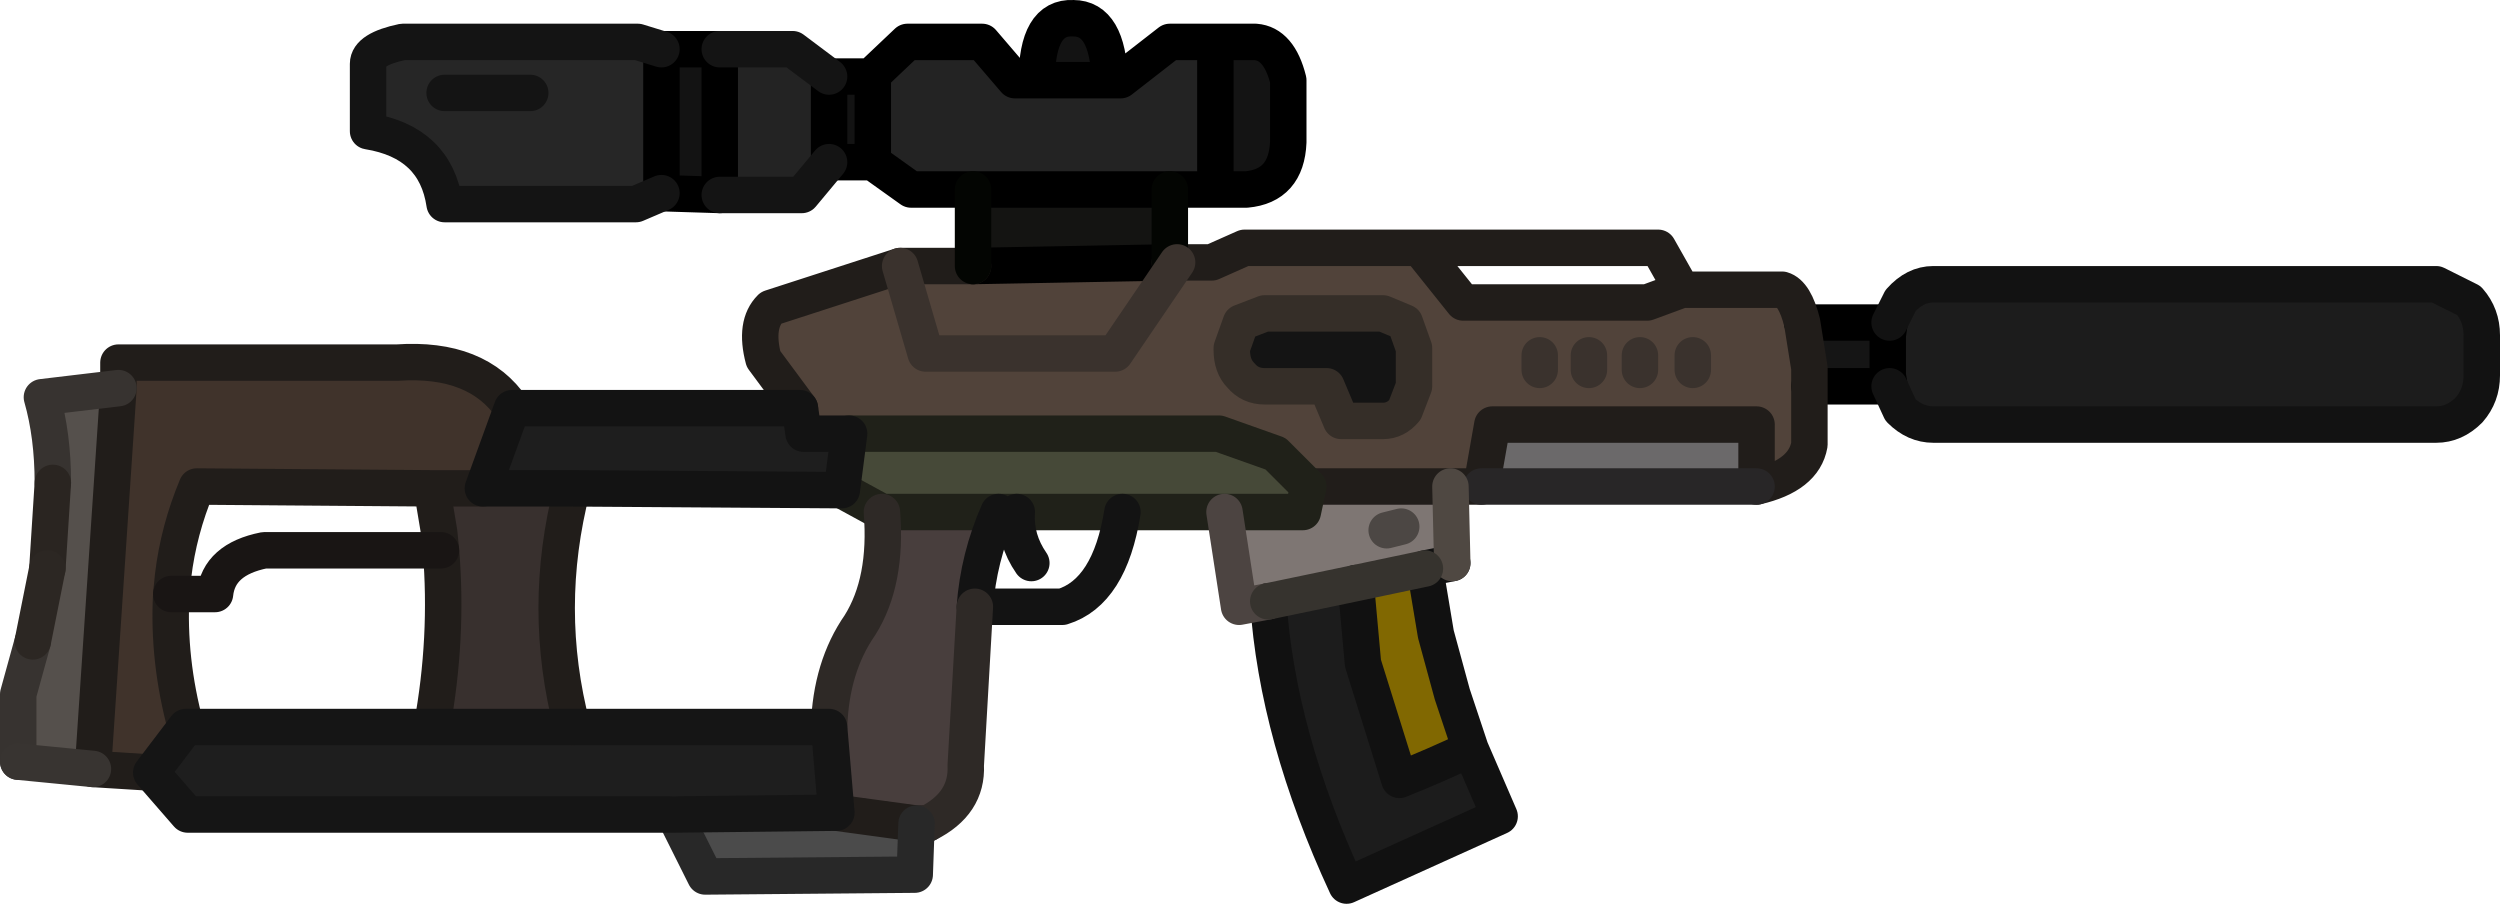 <?xml version="1.0" encoding="UTF-8" standalone="no"?>
<svg xmlns:ffdec="https://www.free-decompiler.com/flash" xmlns:xlink="http://www.w3.org/1999/xlink" ffdec:objectType="shape" height="24.8px" width="68.6px" xmlns="http://www.w3.org/2000/svg">
  <g transform="matrix(1.0, 0.0, 0.0, 1.0, 20.9, 9.3)">
    <path d="M12.45 -4.1 L12.45 -8.15 13.55 -8.15 Q14.2 -8.1 14.45 -7.1 L14.45 -5.4 Q14.4 -4.2 13.3 -4.1 L12.45 -4.1 M13.15 -0.45 L13.8 -0.7 17.05 -0.7 17.65 -0.45 17.9 0.25 17.9 1.3 17.65 1.95 Q17.4 2.25 17.05 2.25 L15.9 2.25 15.5 1.3 13.8 1.3 Q13.4 1.3 13.15 1.0 12.9 0.75 12.9 0.3 L12.9 0.25 13.15 -0.45" fill="#141414" fill-rule="evenodd" stroke="none"/>
    <path d="M5.85 7.35 L5.6 11.7 Q5.65 12.75 4.55 13.3 L4.25 13.3 2.05 13.0 1.85 10.65 Q1.9 9.0 2.7 7.85 3.45 6.65 3.3 4.75 L6.5 4.75 Q5.95 6.0 5.85 7.35" fill="#483e3d" fill-rule="evenodd" stroke="none"/>
    <path d="M-2.4 13.05 L-15.75 13.05 -16.75 11.9 -15.8 10.65 -9.05 10.65 -5.2 10.65 1.85 10.65 2.05 13.0 -2.4 13.05 M-6.85 1.9 L1.05 1.9 1.15 2.6 2.4 2.6 2.2 4.15 -5.2 4.1 -7.65 4.1 -6.85 1.9" fill="#1e1e1e" fill-rule="evenodd" stroke="none"/>
    <path d="M-16.75 11.9 L-18.35 11.8 -17.65 1.35 -17.65 0.65 -10.0 0.65 Q-7.8 0.5 -6.85 1.9 L-7.65 4.1 -9.05 4.1 -15.5 4.05 Q-16.0 5.25 -16.15 6.5 L-16.2 7.0 Q-16.3 8.8 -15.8 10.65 L-16.75 11.9" fill="#40332b" fill-rule="evenodd" stroke="none"/>
    <path d="M-5.2 4.1 Q-6.05 7.4 -5.2 10.65 L-9.05 10.65 Q-8.6 8.2 -8.8 5.8 L-8.85 5.3 -9.05 4.1 -7.65 4.1 -5.2 4.1" fill="#38302e" fill-rule="evenodd" stroke="none"/>
    <path d="M-2.75 -4.0 L-3.45 -3.7 -8.7 -3.7 Q-8.95 -5.4 -10.8 -5.7 L-10.8 -7.55 Q-10.8 -7.95 -9.85 -8.15 L-3.4 -8.15 -2.75 -7.95 -2.75 -4.0 M-6.35 -6.75 L-8.7 -6.75 -6.35 -6.75" fill="#262626" fill-rule="evenodd" stroke="none"/>
    <path d="M7.55 -7.1 L9.55 -7.1 9.85 -7.1 11.2 -8.15 12.45 -8.15 12.45 -4.1 11.2 -4.1 5.8 -4.1 4.1 -4.1 3.05 -4.85 3.05 -7.2 3.05 -7.25 4.0 -8.15 6.05 -8.15 6.95 -7.1 7.55 -7.1 M-1.15 -7.95 L0.85 -7.95 1.85 -7.2 1.85 -4.85 1.1 -3.95 -1.15 -3.95 -1.15 -7.95" fill="#232323" fill-rule="evenodd" stroke="none"/>
    <path d="M9.55 -7.1 L7.55 -7.1 Q7.55 -8.85 8.55 -8.8 9.5 -8.8 9.55 -7.1 M3.05 -7.2 L3.05 -4.85 1.85 -4.85 1.85 -7.2 3.05 -7.2 M-1.15 -3.95 L-2.75 -4.0 -2.75 -7.95 -1.15 -7.95 -1.15 -3.95" fill="#131313" fill-rule="evenodd" stroke="none"/>
    <path d="M5.8 -4.1 L11.2 -4.1 11.2 -2.1 5.8 -2.0 5.8 -4.1" fill="#141412" fill-rule="evenodd" stroke="none"/>
    <path d="M12.7 4.75 L9.9 4.75 7.0 4.75 6.5 4.75 3.3 4.75 2.2 4.15 2.4 2.6 12.55 2.6 14.1 3.15 15.0 4.05 14.85 4.75 12.7 4.75" fill="#464938" fill-rule="evenodd" stroke="none"/>
    <path d="M27.3 4.05 L19.75 4.05 20.05 2.35 27.3 2.35 27.3 4.05" fill="#6b696a" fill-rule="evenodd" stroke="none"/>
    <path d="M30.95 -0.45 L31.25 -1.05 Q31.65 -1.5 32.15 -1.5 L45.95 -1.5 46.85 -1.05 Q47.2 -0.65 47.2 -0.1 L47.2 1.0 Q47.2 1.55 46.85 1.95 46.45 2.35 45.95 2.35 L32.15 2.35 Q31.65 2.35 31.25 1.95 L30.95 1.3 30.9 1.0 30.9 -0.1 30.95 -0.45 M19.45 11.25 L20.25 13.1 16.05 15.0 Q14.15 10.9 13.9 7.2 L16.3 6.7 16.5 8.9 17.5 12.1 Q18.5 11.7 19.45 11.25" fill="#1c1c1c" fill-rule="evenodd" stroke="none"/>
    <path d="M28.55 -0.45 L30.95 -0.45 30.9 -0.1 30.9 1.0 30.95 1.3 28.75 1.3 28.75 0.8 28.55 -0.45" fill="#151515" fill-rule="evenodd" stroke="none"/>
    <path d="M18.2 6.3 L18.5 8.1 18.95 9.75 19.45 11.25 Q18.5 11.7 17.5 12.1 L16.5 8.9 16.3 6.7 18.2 6.3" fill="#816801" fill-rule="evenodd" stroke="none"/>
    <path d="M-18.35 11.8 L-20.4 11.6 -20.4 9.75 -20.0 8.3 -19.6 6.3 -19.45 3.95 Q-19.45 2.65 -19.75 1.6 L-17.65 1.35 -18.35 11.8" fill="#55504c" fill-rule="evenodd" stroke="none"/>
    <path d="M4.25 13.3 L4.2 14.7 -1.55 14.75 -2.4 13.05 2.05 13.0 4.25 13.3" fill="#4b4b4b" fill-rule="evenodd" stroke="none"/>
    <path d="M18.9 4.05 L18.95 6.15 18.2 6.3 16.3 6.7 13.9 7.2 13.1 7.35 12.7 4.75 14.85 4.75 15.0 4.05 18.9 4.05 M17.55 5.15 L17.15 5.25 17.55 5.15" fill="#7e7673" fill-rule="evenodd" stroke="none"/>
    <path d="M1.05 1.9 L0.05 0.55 Q-0.2 -0.4 0.25 -0.85 L3.8 -2.0 5.8 -2.0 11.2 -2.1 11.4 -2.1 12.35 -2.1 13.25 -2.5 18.05 -2.5 19.25 -1.0 24.3 -1.0 25.25 -1.35 28.0 -1.35 Q28.35 -1.25 28.55 -0.45 L28.75 0.8 28.75 1.3 28.75 2.9 Q28.6 3.75 27.3 4.05 L27.3 2.35 20.05 2.35 19.75 4.05 18.9 4.05 15.0 4.05 14.1 3.15 12.55 2.6 2.4 2.6 1.15 2.6 1.05 1.9 M13.15 -0.45 L12.9 0.25 12.9 0.3 Q12.9 0.75 13.15 1.0 13.4 1.3 13.8 1.3 L15.5 1.3 15.9 2.25 17.05 2.25 Q17.4 2.25 17.65 1.95 L17.9 1.3 17.9 0.25 17.65 -0.45 17.05 -0.7 13.8 -0.7 13.15 -0.45 M21.35 0.45 L21.35 0.85 21.35 0.45 M24.1 0.45 L24.1 0.85 24.1 0.45 M22.7 0.45 L22.7 0.85 22.7 0.45 M25.55 0.45 L25.55 0.85 25.55 0.45 M11.4 -2.1 L9.7 0.4 4.5 0.4 3.8 -2.0 4.5 0.4 9.7 0.4 11.4 -2.1" fill="#51433a" fill-rule="evenodd" stroke="none"/>
    <path d="M7.55 -7.1 L9.55 -7.1 Q9.5 -8.8 8.55 -8.8 7.55 -8.85 7.55 -7.1 L6.95 -7.1 6.05 -8.15 4.0 -8.15 3.05 -7.25 3.05 -7.2 3.05 -4.85 4.1 -4.1 5.8 -4.1 11.2 -4.1 12.45 -4.1 12.45 -8.15 11.2 -8.15 9.85 -7.1 9.55 -7.1 M1.85 -7.2 L3.05 -7.2 M-1.15 -3.95 L-2.75 -4.0 -2.75 -7.95 -1.15 -7.95 -1.15 -3.95 M3.05 -4.85 L1.85 -4.85 1.85 -7.2 M12.45 -8.15 L13.55 -8.15 Q14.2 -8.1 14.45 -7.1 L14.45 -5.4 Q14.4 -4.2 13.3 -4.1 L12.45 -4.1 M28.55 -0.45 L30.95 -0.45 30.9 -0.1 30.9 1.0 30.95 1.3 28.75 1.3 M5.8 -2.0 L11.2 -2.1" fill="none" stroke="#000000" stroke-linecap="round" stroke-linejoin="round" stroke-width="1.0"/>
    <path d="M-1.15 -7.95 L0.85 -7.95 1.85 -7.2 M1.85 -4.85 L1.1 -3.95 -1.15 -3.95 M-2.75 -4.0 L-3.45 -3.7 -8.7 -3.7 Q-8.95 -5.4 -10.8 -5.7 L-10.8 -7.55 Q-10.8 -7.95 -9.85 -8.15 L-3.4 -8.15 -2.75 -7.95 M-8.7 -6.75 L-6.35 -6.75" fill="none" stroke="#141414" stroke-linecap="round" stroke-linejoin="round" stroke-width="1.0"/>
    <path d="M1.05 1.9 L0.05 0.55 Q-0.2 -0.4 0.25 -0.85 L3.8 -2.0 5.8 -2.0 M11.2 -2.1 L11.4 -2.1 12.35 -2.1 13.25 -2.5 18.05 -2.5 24.6 -2.5 25.25 -1.35 28.0 -1.35 Q28.35 -1.25 28.55 -0.45 L28.75 0.8 28.75 1.3 28.75 2.9 Q28.6 3.75 27.3 4.05 L27.3 2.35 20.05 2.35 19.75 4.05 18.9 4.05 15.0 4.05 M4.55 13.3 L4.25 13.3 2.05 13.0 M-16.75 11.9 L-18.35 11.8 -17.65 1.35 -17.65 0.65 -10.0 0.65 Q-7.8 0.5 -6.85 1.9 M25.25 -1.35 L24.3 -1.0 19.25 -1.0 18.05 -2.5 M-5.2 4.1 Q-6.05 7.4 -5.2 10.65 M-7.65 4.1 L-9.05 4.1 -8.85 5.3 -8.8 5.8 Q-8.6 8.2 -9.05 10.65 M-15.8 10.65 Q-16.3 8.8 -16.2 7.0 L-16.15 6.5 Q-16.0 5.25 -15.5 4.05 L-9.05 4.1" fill="none" stroke="#211d1a" stroke-linecap="round" stroke-linejoin="round" stroke-width="1.0"/>
    <path d="M5.8 -2.0 L5.8 -4.1 M11.2 -4.1 L11.2 -2.1" fill="none" stroke="#030502" stroke-linecap="round" stroke-linejoin="round" stroke-width="1.0"/>
    <path d="M12.7 4.75 L9.9 4.75 7.0 4.75 6.5 4.75 3.3 4.75 2.2 4.15 M2.4 2.6 L12.55 2.6 14.1 3.15 15.0 4.05 14.85 4.75 12.7 4.75" fill="none" stroke="#202119" stroke-linecap="round" stroke-linejoin="round" stroke-width="1.0"/>
    <path d="M30.95 -0.45 L31.25 -1.05 Q31.65 -1.5 32.15 -1.5 L45.95 -1.5 46.85 -1.05 Q47.2 -0.65 47.2 -0.1 L47.2 1.0 Q47.2 1.55 46.85 1.95 46.45 2.35 45.95 2.35 L32.15 2.35 Q31.65 2.35 31.25 1.95 L30.95 1.3" fill="none" stroke="#121212" stroke-linecap="round" stroke-linejoin="round" stroke-width="1.0"/>
    <path d="M27.3 4.05 L19.75 4.05" fill="none" stroke="#282627" stroke-linecap="round" stroke-linejoin="round" stroke-width="1.0"/>
    <path d="M18.95 6.15 L18.2 6.3 18.5 8.1 18.95 9.75 19.45 11.25 20.25 13.1 16.05 15.0 Q14.15 10.9 13.9 7.2 M16.3 6.7 L16.5 8.9 17.5 12.1 Q18.5 11.7 19.45 11.25" fill="none" stroke="#111111" stroke-linecap="round" stroke-linejoin="round" stroke-width="1.0"/>
    <path d="M18.9 4.05 L18.95 6.15" fill="none" stroke="#4f4842" stroke-linecap="round" stroke-linejoin="round" stroke-width="1.0"/>
    <path d="M17.15 5.25 L17.55 5.15" fill="none" stroke="#4c4744" stroke-linecap="round" stroke-linejoin="round" stroke-width="1.0"/>
    <path d="M13.9 7.2 L13.1 7.35 12.7 4.75" fill="none" stroke="#4c4441" stroke-linecap="round" stroke-linejoin="round" stroke-width="1.0"/>
    <path d="M9.9 4.75 Q9.55 6.95 8.25 7.35 L5.85 7.35 Q5.95 6.0 6.5 4.75 M-6.85 1.9 L1.05 1.9 1.15 2.6 2.4 2.6 2.2 4.15 -5.2 4.1 -7.65 4.1 -6.85 1.9 M7.0 4.75 Q6.95 5.5 7.4 6.15" fill="none" stroke="#131313" stroke-linecap="round" stroke-linejoin="round" stroke-width="1.0"/>
    <path d="M5.85 7.35 L5.6 11.7 Q5.65 12.75 4.55 13.3 M1.85 10.65 Q1.9 9.0 2.7 7.85 3.45 6.65 3.3 4.75" fill="none" stroke="#2e2926" stroke-linecap="round" stroke-linejoin="round" stroke-width="1.0"/>
    <path d="M4.25 13.3 L4.2 14.7 -1.55 14.75 -2.4 13.05" fill="none" stroke="#282828" stroke-linecap="round" stroke-linejoin="round" stroke-width="1.0"/>
    <path d="M-20.4 11.6 L-20.4 9.75 -20.0 8.3 M-19.45 3.95 Q-19.45 2.65 -19.75 1.6 L-17.65 1.35" fill="none" stroke="#373330" stroke-linecap="round" stroke-linejoin="round" stroke-width="1.0"/>
    <path d="M-16.2 7.0 L-15.0 7.0 Q-14.9 6.05 -13.65 5.8 L-8.8 5.8" fill="none" stroke="#191514" stroke-linecap="round" stroke-linejoin="round" stroke-width="1.0"/>
    <path d="M-19.6 6.3 L-19.45 3.95" fill="none" stroke="#2a2521" stroke-linecap="round" stroke-linejoin="round" stroke-width="1.0"/>
    <path d="M-20.0 8.3 L-19.6 6.3" fill="none" stroke="#2c2723" stroke-linecap="round" stroke-linejoin="round" stroke-width="1.0"/>
    <path d="M-18.35 11.8 L-20.4 11.6" fill="none" stroke="#383431" stroke-linecap="round" stroke-linejoin="round" stroke-width="1.0"/>
    <path d="M18.2 6.3 L16.3 6.7 13.9 7.2" fill="none" stroke="#36332e" stroke-linecap="round" stroke-linejoin="round" stroke-width="1.0"/>
    <path d="M-2.4 13.05 L-15.75 13.05 -16.75 11.9 -15.8 10.65 -9.05 10.65 -5.2 10.65 1.85 10.65 2.05 13.0 -2.4 13.05" fill="none" stroke="#151515" stroke-linecap="round" stroke-linejoin="round" stroke-width="1.0"/>
    <path d="M22.7 0.85 L22.7 0.45 M24.1 0.85 L24.1 0.45 M21.35 0.85 L21.35 0.45 M25.55 0.85 L25.55 0.45 M3.8 -2.0 L4.5 0.4 9.7 0.4 11.4 -2.1" fill="none" stroke="#3a322d" stroke-linecap="round" stroke-linejoin="round" stroke-width="1.0"/>
    <path d="M13.15 -0.45 L12.9 0.25 12.9 0.3 Q12.9 0.75 13.15 1.0 13.4 1.3 13.8 1.3 L15.5 1.3 15.9 2.25 17.05 2.25 Q17.4 2.25 17.65 1.95 L17.9 1.3 17.9 0.25 17.65 -0.45 17.05 -0.7 13.8 -0.7 13.15 -0.45 Z" fill="none" stroke="#352e28" stroke-linecap="round" stroke-linejoin="round" stroke-width="1.0"/>
  </g>
</svg>
